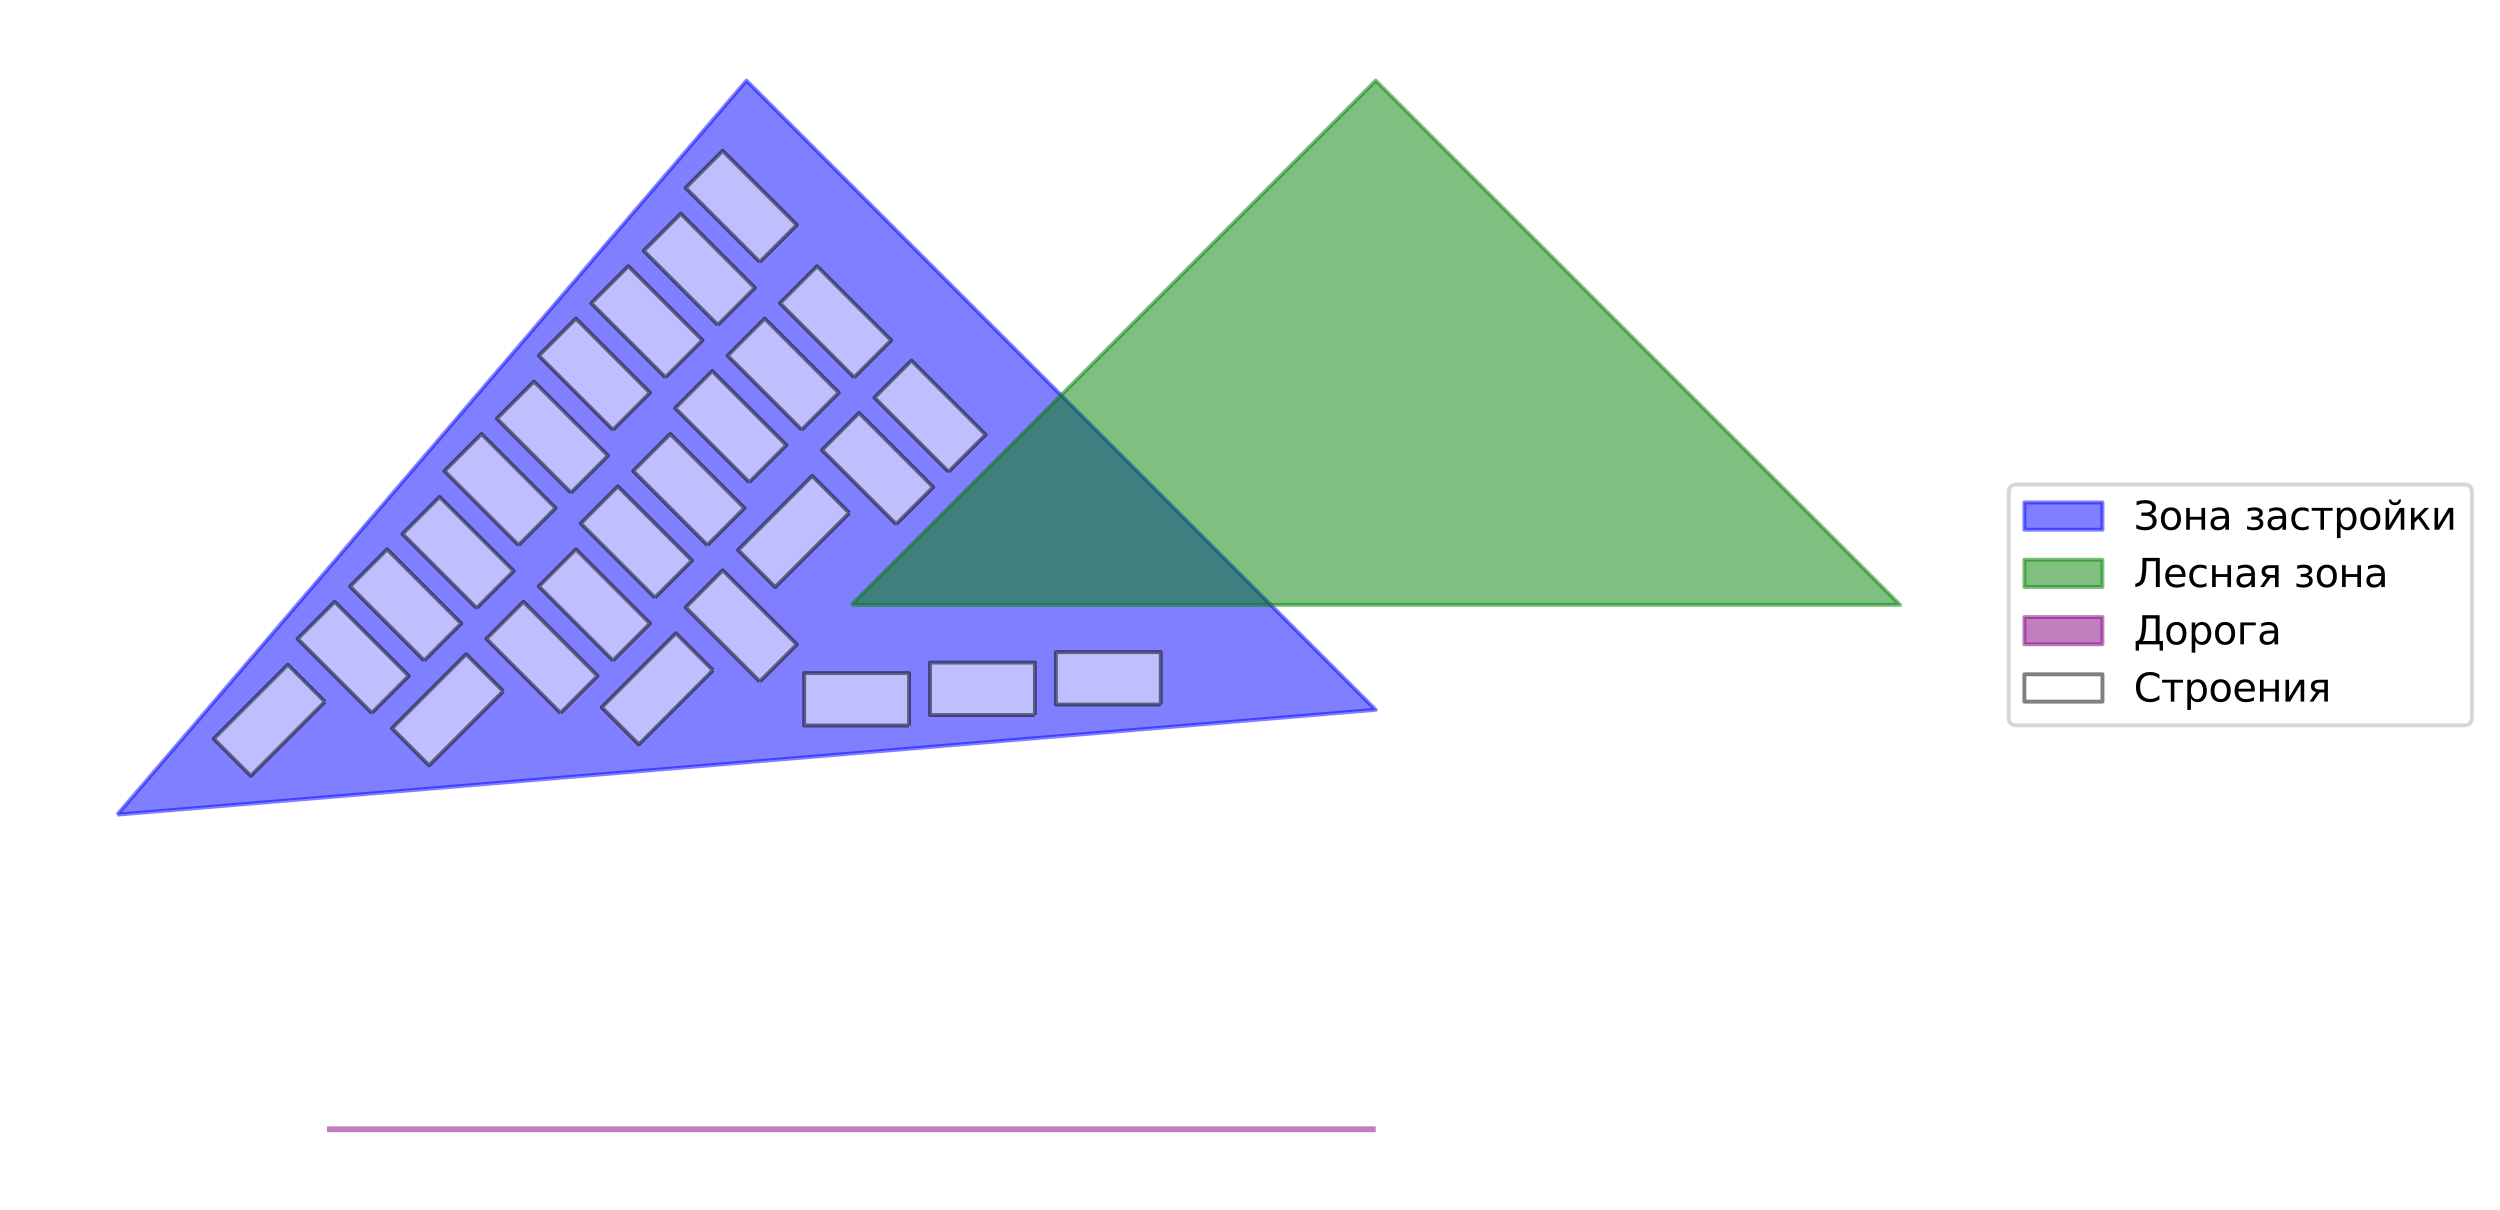 <?xml version="1.0" encoding="utf-8" standalone="no"?>
<!DOCTYPE svg PUBLIC "-//W3C//DTD SVG 1.1//EN"
  "http://www.w3.org/Graphics/SVG/1.1/DTD/svg11.dtd">
<svg xmlns:xlink="http://www.w3.org/1999/xlink" width="640.467pt" height="309.941pt" viewBox="0 0 640.467 309.941" xmlns="http://www.w3.org/2000/svg" version="1.1">
 <defs>
  <style type="text/css">*{stroke-linejoin: round; stroke-linecap: butt}</style>
 </defs>
 <g id="figure_1">
  <g id="patch_1">
   <path d="M 0 309.941 
L 640.467 309.941 
L 640.467 0 
L 0 0 
z
" style="fill: #ffffff"/>
  </g>
  <g id="axes_1">
   <g id="PatchCollection_1">
    <defs>
     <path id="mcc70900f81" d="M 30.037 -101.236 
L 191.242 -289.307 
L 352.446 -128.103 
L 30.037 -101.236 
" style="stroke: #0000ff; stroke-opacity: 0.5"/>
    </defs>
    <g clip-path="url(#p5ee146707f)">
     <use xlink:href="#mcc70900f81" x="0" y="309.941" style="fill: #0000ff; fill-opacity: 0.5; stroke: #0000ff; stroke-opacity: 0.5"/>
    </g>
   </g>
   <g id="PatchCollection_2">
    <defs>
     <path id="m3f7554f06f" d="M 218.109 -154.971 
L 352.446 -289.307 
L 486.783 -154.971 
L 218.109 -154.971 
" style="stroke: #008000; stroke-opacity: 0.5"/>
    </defs>
    <g clip-path="url(#p5ee146707f)">
     <use xlink:href="#m3f7554f06f" x="0" y="309.941" style="fill: #008000; fill-opacity: 0.5; stroke: #008000; stroke-opacity: 0.5"/>
    </g>
   </g>
   <g id="PatchCollection_3">
    <defs>
     <path id="md881ff56ca" d="M 83.244 -130.166 
L 64.245 -111.168 
L 54.746 -120.667 
L 73.745 -139.665 
L 83.244 -130.166 
" style="stroke: #000000; stroke-opacity: 0.5"/>
    </defs>
    <g clip-path="url(#p5ee146707f)">
     <use xlink:href="#md881ff56ca" x="0" y="309.941" style="fill: #ffffff; fill-opacity: 0.5; stroke: #000000; stroke-opacity: 0.5"/>
    </g>
   </g>
   <g id="PatchCollection_4">
    <defs>
     <path id="m4fa4d61c81" d="M 95.238 -127.288 
L 76.24 -146.286 
L 85.739 -155.785 
L 104.737 -136.787 
L 95.238 -127.288 
" style="stroke: #000000; stroke-opacity: 0.5"/>
    </defs>
    <g clip-path="url(#p5ee146707f)">
     <use xlink:href="#m4fa4d61c81" x="0" y="309.941" style="fill: #ffffff; fill-opacity: 0.5; stroke: #000000; stroke-opacity: 0.5"/>
    </g>
   </g>
   <g id="PatchCollection_5">
    <defs>
     <path id="m017d7b37ff" d="M 108.672 -140.722 
L 89.674 -159.72 
L 99.173 -169.219 
L 118.171 -150.221 
L 108.672 -140.722 
" style="stroke: #000000; stroke-opacity: 0.5"/>
    </defs>
    <g clip-path="url(#p5ee146707f)">
     <use xlink:href="#m017d7b37ff" x="0" y="309.941" style="fill: #ffffff; fill-opacity: 0.5; stroke: #000000; stroke-opacity: 0.5"/>
    </g>
   </g>
   <g id="PatchCollection_6">
    <defs>
     <path id="mcdcafd63a1" d="M 128.918 -132.853 
L 109.92 -113.855 
L 100.421 -123.354 
L 119.419 -142.352 
L 128.918 -132.853 
" style="stroke: #000000; stroke-opacity: 0.5"/>
    </defs>
    <g clip-path="url(#p5ee146707f)">
     <use xlink:href="#mcdcafd63a1" x="0" y="309.941" style="fill: #ffffff; fill-opacity: 0.5; stroke: #000000; stroke-opacity: 0.5"/>
    </g>
   </g>
   <g id="PatchCollection_7">
    <defs>
     <path id="m7c557ddc4c" d="M 122.106 -154.156 
L 103.108 -173.154 
L 112.607 -182.653 
L 131.605 -163.655 
L 122.106 -154.156 
" style="stroke: #000000; stroke-opacity: 0.5"/>
    </defs>
    <g clip-path="url(#p5ee146707f)">
     <use xlink:href="#m7c557ddc4c" x="0" y="309.941" style="fill: #ffffff; fill-opacity: 0.5; stroke: #000000; stroke-opacity: 0.5"/>
    </g>
   </g>
   <g id="PatchCollection_8">
    <defs>
     <path id="m0098fe8f39" d="M 132.853 -170.276 
L 113.855 -189.274 
L 123.354 -198.773 
L 142.352 -179.775 
L 132.853 -170.276 
" style="stroke: #000000; stroke-opacity: 0.5"/>
    </defs>
    <g clip-path="url(#p5ee146707f)">
     <use xlink:href="#m0098fe8f39" x="0" y="309.941" style="fill: #ffffff; fill-opacity: 0.5; stroke: #000000; stroke-opacity: 0.5"/>
    </g>
   </g>
   <g id="PatchCollection_9">
    <defs>
     <path id="m0075a6509b" d="M 143.6 -127.288 
L 124.602 -146.286 
L 134.101 -155.785 
L 153.099 -136.787 
L 143.6 -127.288 
" style="stroke: #000000; stroke-opacity: 0.5"/>
    </defs>
    <g clip-path="url(#p5ee146707f)">
     <use xlink:href="#m0075a6509b" x="0" y="309.941" style="fill: #ffffff; fill-opacity: 0.5; stroke: #000000; stroke-opacity: 0.5"/>
    </g>
   </g>
   <g id="PatchCollection_10">
    <defs>
     <path id="m79479e5a81" d="M 146.286 -183.71 
L 127.288 -202.708 
L 136.787 -212.207 
L 155.785 -193.209 
L 146.286 -183.71 
" style="stroke: #000000; stroke-opacity: 0.5"/>
    </defs>
    <g clip-path="url(#p5ee146707f)">
     <use xlink:href="#m79479e5a81" x="0" y="309.941" style="fill: #ffffff; fill-opacity: 0.5; stroke: #000000; stroke-opacity: 0.5"/>
    </g>
   </g>
   <g id="PatchCollection_11">
    <defs>
     <path id="mdff8c54e29" d="M 157.033 -140.722 
L 138.035 -159.72 
L 147.534 -169.219 
L 166.532 -150.221 
L 157.033 -140.722 
" style="stroke: #000000; stroke-opacity: 0.5"/>
    </defs>
    <g clip-path="url(#p5ee146707f)">
     <use xlink:href="#mdff8c54e29" x="0" y="309.941" style="fill: #ffffff; fill-opacity: 0.5; stroke: #000000; stroke-opacity: 0.5"/>
    </g>
   </g>
   <g id="PatchCollection_12">
    <defs>
     <path id="mf496d9f66d" d="M 157.033 -199.83 
L 138.035 -218.828 
L 147.534 -228.327 
L 166.532 -209.329 
L 157.033 -199.83 
" style="stroke: #000000; stroke-opacity: 0.5"/>
    </defs>
    <g clip-path="url(#p5ee146707f)">
     <use xlink:href="#mf496d9f66d" x="0" y="309.941" style="fill: #ffffff; fill-opacity: 0.5; stroke: #000000; stroke-opacity: 0.5"/>
    </g>
   </g>
   <g id="PatchCollection_13">
    <defs>
     <path id="mb1b1a9c693" d="M 167.78 -156.842 
L 148.782 -175.841 
L 158.281 -185.34 
L 177.279 -166.341 
L 167.78 -156.842 
" style="stroke: #000000; stroke-opacity: 0.5"/>
    </defs>
    <g clip-path="url(#p5ee146707f)">
     <use xlink:href="#mb1b1a9c693" x="0" y="309.941" style="fill: #ffffff; fill-opacity: 0.5; stroke: #000000; stroke-opacity: 0.5"/>
    </g>
   </g>
   <g id="PatchCollection_14">
    <defs>
     <path id="m4538475d37" d="M 170.467 -213.264 
L 151.469 -232.262 
L 160.968 -241.761 
L 179.966 -222.763 
L 170.467 -213.264 
" style="stroke: #000000; stroke-opacity: 0.5"/>
    </defs>
    <g clip-path="url(#p5ee146707f)">
     <use xlink:href="#m4538475d37" x="0" y="309.941" style="fill: #ffffff; fill-opacity: 0.5; stroke: #000000; stroke-opacity: 0.5"/>
    </g>
   </g>
   <g id="PatchCollection_15">
    <defs>
     <path id="meb3be464a8" d="M 182.653 -138.226 
L 163.655 -119.228 
L 154.156 -128.727 
L 173.154 -147.725 
L 182.653 -138.226 
" style="stroke: #000000; stroke-opacity: 0.5"/>
    </defs>
    <g clip-path="url(#p5ee146707f)">
     <use xlink:href="#meb3be464a8" x="0" y="309.941" style="fill: #ffffff; fill-opacity: 0.5; stroke: #000000; stroke-opacity: 0.5"/>
    </g>
   </g>
   <g id="PatchCollection_16">
    <defs>
     <path id="ma0c20a9fb6" d="M 181.214 -170.276 
L 162.216 -189.274 
L 171.715 -198.773 
L 190.713 -179.775 
L 181.214 -170.276 
" style="stroke: #000000; stroke-opacity: 0.5"/>
    </defs>
    <g clip-path="url(#p5ee146707f)">
     <use xlink:href="#ma0c20a9fb6" x="0" y="309.941" style="fill: #ffffff; fill-opacity: 0.5; stroke: #000000; stroke-opacity: 0.5"/>
    </g>
   </g>
   <g id="PatchCollection_17">
    <defs>
     <path id="m889507cb8a" d="M 183.901 -226.698 
L 164.903 -245.696 
L 174.402 -255.195 
L 193.4 -236.197 
L 183.901 -226.698 
" style="stroke: #000000; stroke-opacity: 0.5"/>
    </defs>
    <g clip-path="url(#p5ee146707f)">
     <use xlink:href="#m889507cb8a" x="0" y="309.941" style="fill: #ffffff; fill-opacity: 0.5; stroke: #000000; stroke-opacity: 0.5"/>
    </g>
   </g>
   <g id="PatchCollection_18">
    <defs>
     <path id="m400d3b8a47" d="M 191.961 -186.397 
L 172.963 -205.395 
L 182.462 -214.894 
L 201.46 -195.896 
L 191.961 -186.397 
" style="stroke: #000000; stroke-opacity: 0.5"/>
    </defs>
    <g clip-path="url(#p5ee146707f)">
     <use xlink:href="#m400d3b8a47" x="0" y="309.941" style="fill: #ffffff; fill-opacity: 0.5; stroke: #000000; stroke-opacity: 0.5"/>
    </g>
   </g>
   <g id="PatchCollection_19">
    <defs>
     <path id="m4e78f3e338" d="M 194.648 -135.349 
L 175.65 -154.347 
L 185.149 -163.846 
L 204.147 -144.848 
L 194.648 -135.349 
" style="stroke: #000000; stroke-opacity: 0.5"/>
    </defs>
    <g clip-path="url(#p5ee146707f)">
     <use xlink:href="#m4e78f3e338" x="0" y="309.941" style="fill: #ffffff; fill-opacity: 0.5; stroke: #000000; stroke-opacity: 0.5"/>
    </g>
   </g>
   <g id="PatchCollection_20">
    <defs>
     <path id="me642702a18" d="M 194.648 -242.818 
L 175.65 -261.816 
L 185.149 -271.315 
L 204.147 -252.317 
L 194.648 -242.818 
" style="stroke: #000000; stroke-opacity: 0.5"/>
    </defs>
    <g clip-path="url(#p5ee146707f)">
     <use xlink:href="#me642702a18" x="0" y="309.941" style="fill: #ffffff; fill-opacity: 0.5; stroke: #000000; stroke-opacity: 0.5"/>
    </g>
   </g>
   <g id="PatchCollection_21">
    <defs>
     <path id="m4b933fbc5a" d="M 205.395 -199.83 
L 186.397 -218.828 
L 195.896 -228.327 
L 214.894 -209.329 
L 205.395 -199.83 
" style="stroke: #000000; stroke-opacity: 0.5"/>
    </defs>
    <g clip-path="url(#p5ee146707f)">
     <use xlink:href="#m4b933fbc5a" x="0" y="309.941" style="fill: #ffffff; fill-opacity: 0.5; stroke: #000000; stroke-opacity: 0.5"/>
    </g>
   </g>
   <g id="PatchCollection_22">
    <defs>
     <path id="m6f1168aecc" d="M 217.58 -178.527 
L 198.582 -159.529 
L 189.083 -169.028 
L 208.081 -188.026 
L 217.58 -178.527 
" style="stroke: #000000; stroke-opacity: 0.5"/>
    </defs>
    <g clip-path="url(#p5ee146707f)">
     <use xlink:href="#m6f1168aecc" x="0" y="309.941" style="fill: #ffffff; fill-opacity: 0.5; stroke: #000000; stroke-opacity: 0.5"/>
    </g>
   </g>
   <g id="PatchCollection_23">
    <defs>
     <path id="m864269d9dd" d="M 218.828 -213.264 
L 199.83 -232.262 
L 209.329 -241.761 
L 228.327 -222.763 
L 218.828 -213.264 
" style="stroke: #000000; stroke-opacity: 0.5"/>
    </defs>
    <g clip-path="url(#p5ee146707f)">
     <use xlink:href="#m864269d9dd" x="0" y="309.941" style="fill: #ffffff; fill-opacity: 0.5; stroke: #000000; stroke-opacity: 0.5"/>
    </g>
   </g>
   <g id="PatchCollection_24">
    <defs>
     <path id="m15c306c116" d="M 232.886 -124.073 
L 206.019 -124.073 
L 206.019 -137.507 
L 232.886 -137.507 
L 232.886 -124.073 
" style="stroke: #000000; stroke-opacity: 0.5"/>
    </defs>
    <g clip-path="url(#p5ee146707f)">
     <use xlink:href="#m15c306c116" x="0" y="309.941" style="fill: #ffffff; fill-opacity: 0.5; stroke: #000000; stroke-opacity: 0.5"/>
    </g>
   </g>
   <g id="PatchCollection_25">
    <defs>
     <path id="m79f6a3fc88" d="M 229.575 -175.65 
L 210.577 -194.648 
L 220.076 -204.147 
L 239.074 -185.149 
L 229.575 -175.65 
" style="stroke: #000000; stroke-opacity: 0.5"/>
    </defs>
    <g clip-path="url(#p5ee146707f)">
     <use xlink:href="#m79f6a3fc88" x="0" y="309.941" style="fill: #ffffff; fill-opacity: 0.5; stroke: #000000; stroke-opacity: 0.5"/>
    </g>
   </g>
   <g id="PatchCollection_26">
    <defs>
     <path id="m6a6c1fcd21" d="M 243.009 -189.083 
L 224.011 -208.081 
L 233.51 -217.58 
L 252.508 -198.582 
L 243.009 -189.083 
" style="stroke: #000000; stroke-opacity: 0.5"/>
    </defs>
    <g clip-path="url(#p5ee146707f)">
     <use xlink:href="#m6a6c1fcd21" x="0" y="309.941" style="fill: #ffffff; fill-opacity: 0.5; stroke: #000000; stroke-opacity: 0.5"/>
    </g>
   </g>
   <g id="PatchCollection_27">
    <defs>
     <path id="mcc20fb0cbe" d="M 265.127 -126.76 
L 238.259 -126.76 
L 238.259 -140.194 
L 265.127 -140.194 
L 265.127 -126.76 
" style="stroke: #000000; stroke-opacity: 0.5"/>
    </defs>
    <g clip-path="url(#p5ee146707f)">
     <use xlink:href="#mcc20fb0cbe" x="0" y="309.941" style="fill: #ffffff; fill-opacity: 0.5; stroke: #000000; stroke-opacity: 0.5"/>
    </g>
   </g>
   <g id="PatchCollection_28">
    <defs>
     <path id="m0e822be759" d="M 297.368 -129.447 
L 270.5 -129.447 
L 270.5 -142.88 
L 297.368 -142.88 
L 297.368 -129.447 
" style="stroke: #000000; stroke-opacity: 0.5"/>
    </defs>
    <g clip-path="url(#p5ee146707f)">
     <use xlink:href="#m0e822be759" x="0" y="309.941" style="fill: #ffffff; fill-opacity: 0.5; stroke: #000000; stroke-opacity: 0.5"/>
    </g>
   </g>
   <g id="LineCollection_1">
    <path d="M 83.772 289.307 
L 352.446 289.307 
" clip-path="url(#p5ee146707f)" style="fill: none; stroke: #800080; stroke-opacity: 0.5; stroke-width: 1.5"/>
   </g>
   <g id="legend_1">
    <g id="patch_2">
     <path d="M 516.62 185.827 
L 631.267 185.827 
Q 633.267 185.827 633.267 183.827 
L 633.267 126.114 
Q 633.267 124.114 631.267 124.114 
L 516.62 124.114 
Q 514.62 124.114 514.62 126.114 
L 514.62 183.827 
Q 514.62 185.827 516.62 185.827 
z
" style="fill: #ffffff; opacity: 0.8; stroke: #cccccc; stroke-linejoin: miter"/>
    </g>
    <g id="patch_3">
     <path d="M 518.62 135.713 
L 538.62 135.713 
L 538.62 128.713 
L 518.62 128.713 
z
" style="fill: #0000ff; opacity: 0.5; stroke: #0000ff; stroke-linejoin: miter"/>
    </g>
    <g id="text_1">
     <!-- Зона застройки -->
     <g transform="translate(546.62 135.713) scale(0.1 -0.1)">
      <defs>
       <path id="DejaVuSans-417" d="M 1828 4750 
Q 2597 4750 3084 4423 
Q 3572 4097 3572 3541 
Q 3572 3153 3350 2886 
Q 3128 2619 2719 2516 
Q 3172 2419 3426 2112 
Q 3681 1806 3681 1356 
Q 3681 638 3126 273 
Q 2572 -91 1828 -91 
Q 1447 -91 1003 12 
Q 559 116 422 203 
L 422 853 
Q 900 575 1164 508 
Q 1428 441 1816 441 
Q 2403 441 2728 666 
Q 3053 891 3053 1356 
Q 3053 1769 2764 2001 
Q 2475 2234 1866 2234 
L 1228 2234 
L 1228 2753 
L 1891 2753 
Q 2450 2753 2697 2939 
Q 2944 3125 2944 3475 
Q 2944 3834 2689 4026 
Q 2434 4219 1816 4219 
Q 1397 4219 1253 4181 
Q 1109 4144 469 3903 
L 469 4519 
Q 822 4644 1190 4697 
Q 1559 4750 1828 4750 
z
" transform="scale(0.016)"/>
       <path id="DejaVuSans-43e" d="M 1959 3097 
Q 1497 3097 1228 2736 
Q 959 2375 959 1747 
Q 959 1119 1226 758 
Q 1494 397 1959 397 
Q 2419 397 2687 759 
Q 2956 1122 2956 1747 
Q 2956 2369 2687 2733 
Q 2419 3097 1959 3097 
z
M 1959 3584 
Q 2709 3584 3137 3096 
Q 3566 2609 3566 1747 
Q 3566 888 3137 398 
Q 2709 -91 1959 -91 
Q 1206 -91 779 398 
Q 353 888 353 1747 
Q 353 2609 779 3096 
Q 1206 3584 1959 3584 
z
" transform="scale(0.016)"/>
       <path id="DejaVuSans-43d" d="M 581 3500 
L 1159 3500 
L 1159 2072 
L 3025 2072 
L 3025 3500 
L 3603 3500 
L 3603 0 
L 3025 0 
L 3025 1613 
L 1159 1613 
L 1159 0 
L 581 0 
L 581 3500 
z
" transform="scale(0.016)"/>
       <path id="DejaVuSans-430" d="M 2194 1759 
Q 1497 1759 1228 1600 
Q 959 1441 959 1056 
Q 959 750 1161 570 
Q 1363 391 1709 391 
Q 2188 391 2477 730 
Q 2766 1069 2766 1631 
L 2766 1759 
L 2194 1759 
z
M 3341 1997 
L 3341 0 
L 2766 0 
L 2766 531 
Q 2569 213 2275 61 
Q 1981 -91 1556 -91 
Q 1019 -91 701 211 
Q 384 513 384 1019 
Q 384 1609 779 1909 
Q 1175 2209 1959 2209 
L 2766 2209 
L 2766 2266 
Q 2766 2663 2505 2880 
Q 2244 3097 1772 3097 
Q 1472 3097 1187 3025 
Q 903 2953 641 2809 
L 641 3341 
Q 956 3463 1253 3523 
Q 1550 3584 1831 3584 
Q 2591 3584 2966 3190 
Q 3341 2797 3341 1997 
z
" transform="scale(0.016)"/>
       <path id="DejaVuSans-20" transform="scale(0.016)"/>
       <path id="DejaVuSans-437" d="M 2206 1888 
Q 2594 1813 2809 1584 
Q 3025 1356 3025 1019 
Q 3025 478 2622 193 
Q 2219 -91 1475 -91 
Q 1225 -91 961 -47 
Q 697 -3 416 84 
L 416 619 
Q 638 503 903 445 
Q 1169 388 1459 388 
Q 1931 388 2195 563 
Q 2459 738 2459 1019 
Q 2459 1294 2225 1461 
Q 1991 1628 1563 1628 
L 1100 1628 
L 1100 2103 
L 1584 2103 
Q 1947 2103 2158 2242 
Q 2369 2381 2369 2600 
Q 2369 2800 2151 2944 
Q 1934 3088 1563 3088 
Q 1341 3088 1089 3047 
Q 838 3006 534 2916 
L 534 3438 
Q 841 3513 1106 3550 
Q 1372 3588 1609 3588 
Q 2222 3588 2576 3342 
Q 2931 3097 2931 2656 
Q 2931 2366 2743 2164 
Q 2556 1963 2206 1888 
z
" transform="scale(0.016)"/>
       <path id="DejaVuSans-441" d="M 3122 3366 
L 3122 2828 
Q 2878 2963 2633 3030 
Q 2388 3097 2138 3097 
Q 1578 3097 1268 2742 
Q 959 2388 959 1747 
Q 959 1106 1268 751 
Q 1578 397 2138 397 
Q 2388 397 2633 464 
Q 2878 531 3122 666 
L 3122 134 
Q 2881 22 2623 -34 
Q 2366 -91 2075 -91 
Q 1284 -91 818 406 
Q 353 903 353 1747 
Q 353 2603 823 3093 
Q 1294 3584 2113 3584 
Q 2378 3584 2631 3529 
Q 2884 3475 3122 3366 
z
" transform="scale(0.016)"/>
       <path id="DejaVuSans-442" d="M 188 3500 
L 3541 3500 
L 3541 3041 
L 2147 3041 
L 2147 0 
L 1581 0 
L 1581 3041 
L 188 3041 
L 188 3500 
z
" transform="scale(0.016)"/>
       <path id="DejaVuSans-440" d="M 1159 525 
L 1159 -1331 
L 581 -1331 
L 581 3500 
L 1159 3500 
L 1159 2969 
Q 1341 3281 1617 3432 
Q 1894 3584 2278 3584 
Q 2916 3584 3314 3078 
Q 3713 2572 3713 1747 
Q 3713 922 3314 415 
Q 2916 -91 2278 -91 
Q 1894 -91 1617 61 
Q 1341 213 1159 525 
z
M 3116 1747 
Q 3116 2381 2855 2742 
Q 2594 3103 2138 3103 
Q 1681 3103 1420 2742 
Q 1159 2381 1159 1747 
Q 1159 1113 1420 752 
Q 1681 391 2138 391 
Q 2594 391 2855 752 
Q 3116 1113 3116 1747 
z
" transform="scale(0.016)"/>
       <path id="DejaVuSans-439" d="M 3578 3500 
L 3578 0 
L 3006 0 
L 3006 2809 
L 1319 0 
L 581 0 
L 581 3500 
L 1153 3500 
L 1153 697 
L 2838 3500 
L 3578 3500 
z
M 1102 4833 
L 1471 4833 
Q 1505 4599 1656 4481 
Q 1808 4364 2080 4364 
Q 2349 4364 2499 4480 
Q 2649 4596 2689 4833 
L 3058 4833 
Q 3027 4386 2780 4161 
Q 2533 3936 2080 3936 
Q 1627 3936 1380 4161 
Q 1133 4386 1102 4833 
z
" transform="scale(0.016)"/>
       <path id="DejaVuSans-43a" d="M 581 3500 
L 1153 3500 
L 1153 1856 
L 2775 3500 
L 3481 3500 
L 2144 2147 
L 3653 0 
L 3009 0 
L 1769 1766 
L 1153 1141 
L 1153 0 
L 581 0 
L 581 3500 
z
" transform="scale(0.016)"/>
       <path id="DejaVuSans-438" d="M 3578 3500 
L 3578 0 
L 3006 0 
L 3006 2809 
L 1319 0 
L 581 0 
L 581 3500 
L 1153 3500 
L 1153 697 
L 2838 3500 
L 3578 3500 
z
" transform="scale(0.016)"/>
      </defs>
      <use xlink:href="#DejaVuSans-417"/>
      <use xlink:href="#DejaVuSans-43e" transform="translate(64.111 0)"/>
      <use xlink:href="#DejaVuSans-43d" transform="translate(125.293 0)"/>
      <use xlink:href="#DejaVuSans-430" transform="translate(190.674 0)"/>
      <use xlink:href="#DejaVuSans-20" transform="translate(251.953 0)"/>
      <use xlink:href="#DejaVuSans-437" transform="translate(283.74 0)"/>
      <use xlink:href="#DejaVuSans-430" transform="translate(336.914 0)"/>
      <use xlink:href="#DejaVuSans-441" transform="translate(398.193 0)"/>
      <use xlink:href="#DejaVuSans-442" transform="translate(453.174 0)"/>
      <use xlink:href="#DejaVuSans-440" transform="translate(511.426 0)"/>
      <use xlink:href="#DejaVuSans-43e" transform="translate(574.902 0)"/>
      <use xlink:href="#DejaVuSans-439" transform="translate(636.084 0)"/>
      <use xlink:href="#DejaVuSans-43a" transform="translate(701.074 0)"/>
      <use xlink:href="#DejaVuSans-438" transform="translate(761.475 0)"/>
     </g>
    </g>
    <g id="patch_4">
     <path d="M 518.62 150.391 
L 538.62 150.391 
L 538.62 143.391 
L 518.62 143.391 
z
" style="fill: #008000; opacity: 0.5; stroke: #008000; stroke-linejoin: miter"/>
    </g>
    <g id="text_2">
     <!-- Лесная зона -->
     <g transform="translate(546.62 150.391) scale(0.1 -0.1)">
      <defs>
       <path id="DejaVuSans-41b" d="M 263 0 
L 263 531 
Q 941 678 1134 1191 
Q 1406 1997 1406 3872 
L 1406 4666 
L 4181 4666 
L 4181 0 
L 3550 0 
L 3550 4134 
L 2034 4134 
L 2034 3559 
Q 2034 1791 1716 966 
Q 1409 175 263 0 
z
" transform="scale(0.016)"/>
       <path id="DejaVuSans-435" d="M 3597 1894 
L 3597 1613 
L 953 1613 
Q 991 1019 1311 708 
Q 1631 397 2203 397 
Q 2534 397 2845 478 
Q 3156 559 3463 722 
L 3463 178 
Q 3153 47 2828 -22 
Q 2503 -91 2169 -91 
Q 1331 -91 842 396 
Q 353 884 353 1716 
Q 353 2575 817 3079 
Q 1281 3584 2069 3584 
Q 2775 3584 3186 3129 
Q 3597 2675 3597 1894 
z
M 3022 2063 
Q 3016 2534 2758 2815 
Q 2500 3097 2075 3097 
Q 1594 3097 1305 2825 
Q 1016 2553 972 2059 
L 3022 2063 
z
" transform="scale(0.016)"/>
       <path id="DejaVuSans-44f" d="M 1181 2491 
Q 1181 2231 1381 2084 
Q 1581 1938 1953 1938 
L 2728 1938 
L 2728 3041 
L 1953 3041 
Q 1581 3041 1381 2897 
Q 1181 2753 1181 2491 
z
M 363 0 
L 1431 1534 
Q 1069 1616 828 1830 
Q 588 2044 588 2491 
Q 588 2997 923 3248 
Q 1259 3500 1938 3500 
L 3306 3500 
L 3306 0 
L 2728 0 
L 2728 1478 
L 2013 1478 
L 981 0 
L 363 0 
z
" transform="scale(0.016)"/>
      </defs>
      <use xlink:href="#DejaVuSans-41b"/>
      <use xlink:href="#DejaVuSans-435" transform="translate(75.195 0)"/>
      <use xlink:href="#DejaVuSans-441" transform="translate(136.719 0)"/>
      <use xlink:href="#DejaVuSans-43d" transform="translate(191.699 0)"/>
      <use xlink:href="#DejaVuSans-430" transform="translate(257.08 0)"/>
      <use xlink:href="#DejaVuSans-44f" transform="translate(318.359 0)"/>
      <use xlink:href="#DejaVuSans-20" transform="translate(378.516 0)"/>
      <use xlink:href="#DejaVuSans-437" transform="translate(410.303 0)"/>
      <use xlink:href="#DejaVuSans-43e" transform="translate(463.477 0)"/>
      <use xlink:href="#DejaVuSans-43d" transform="translate(524.658 0)"/>
      <use xlink:href="#DejaVuSans-430" transform="translate(590.039 0)"/>
     </g>
    </g>
    <g id="patch_5">
     <path d="M 518.62 165.069 
L 538.62 165.069 
L 538.62 158.069 
L 518.62 158.069 
z
" style="fill: #800080; opacity: 0.5; stroke: #800080; stroke-linejoin: miter"/>
    </g>
    <g id="text_3">
     <!-- Дорога -->
     <g transform="translate(546.62 165.069) scale(0.1 -0.1)">
      <defs>
       <path id="DejaVuSans-414" d="M 1459 531 
L 3522 531 
L 3522 4134 
L 2006 4134 
L 2006 3472 
Q 2006 1913 1656 878 
Q 1584 666 1459 531 
z
M 538 531 
Q 956 728 1075 1103 
Q 1378 2066 1378 3784 
L 1378 4666 
L 4153 4666 
L 4153 531 
L 4684 531 
L 4684 -1003 
L 4153 -1003 
L 4153 0 
L 847 0 
L 847 -1003 
L 316 -1003 
L 316 531 
L 538 531 
z
" transform="scale(0.016)"/>
       <path id="DejaVuSans-433" d="M 581 0 
L 581 3500 
L 3050 3500 
L 3050 3041 
L 1159 3041 
L 1159 0 
L 581 0 
z
" transform="scale(0.016)"/>
      </defs>
      <use xlink:href="#DejaVuSans-414"/>
      <use xlink:href="#DejaVuSans-43e" transform="translate(78.125 0)"/>
      <use xlink:href="#DejaVuSans-440" transform="translate(139.307 0)"/>
      <use xlink:href="#DejaVuSans-43e" transform="translate(202.783 0)"/>
      <use xlink:href="#DejaVuSans-433" transform="translate(263.965 0)"/>
      <use xlink:href="#DejaVuSans-430" transform="translate(316.504 0)"/>
     </g>
    </g>
    <g id="patch_6">
     <path d="M 518.62 179.747 
L 538.62 179.747 
L 538.62 172.747 
L 518.62 172.747 
z
" style="fill: #ffffff; opacity: 0.5; stroke: #000000; stroke-linejoin: miter"/>
    </g>
    <g id="text_4">
     <!-- Строения -->
     <g transform="translate(546.62 179.747) scale(0.1 -0.1)">
      <defs>
       <path id="DejaVuSans-421" d="M 4122 4306 
L 4122 3641 
Q 3803 3938 3442 4084 
Q 3081 4231 2675 4231 
Q 1875 4231 1450 3742 
Q 1025 3253 1025 2328 
Q 1025 1406 1450 917 
Q 1875 428 2675 428 
Q 3081 428 3442 575 
Q 3803 722 4122 1019 
L 4122 359 
Q 3791 134 3420 21 
Q 3050 -91 2638 -91 
Q 1578 -91 968 557 
Q 359 1206 359 2328 
Q 359 3453 968 4101 
Q 1578 4750 2638 4750 
Q 3056 4750 3426 4639 
Q 3797 4528 4122 4306 
z
" transform="scale(0.016)"/>
      </defs>
      <use xlink:href="#DejaVuSans-421"/>
      <use xlink:href="#DejaVuSans-442" transform="translate(69.824 0)"/>
      <use xlink:href="#DejaVuSans-440" transform="translate(128.076 0)"/>
      <use xlink:href="#DejaVuSans-43e" transform="translate(191.553 0)"/>
      <use xlink:href="#DejaVuSans-435" transform="translate(252.734 0)"/>
      <use xlink:href="#DejaVuSans-43d" transform="translate(314.258 0)"/>
      <use xlink:href="#DejaVuSans-438" transform="translate(379.639 0)"/>
      <use xlink:href="#DejaVuSans-44f" transform="translate(444.629 0)"/>
     </g>
    </g>
   </g>
  </g>
 </g>
 <defs>
  <clipPath id="p5ee146707f">
   <rect x="7.2" y="7.2" width="502.42" height="295.541"/>
  </clipPath>
 </defs>
</svg>
